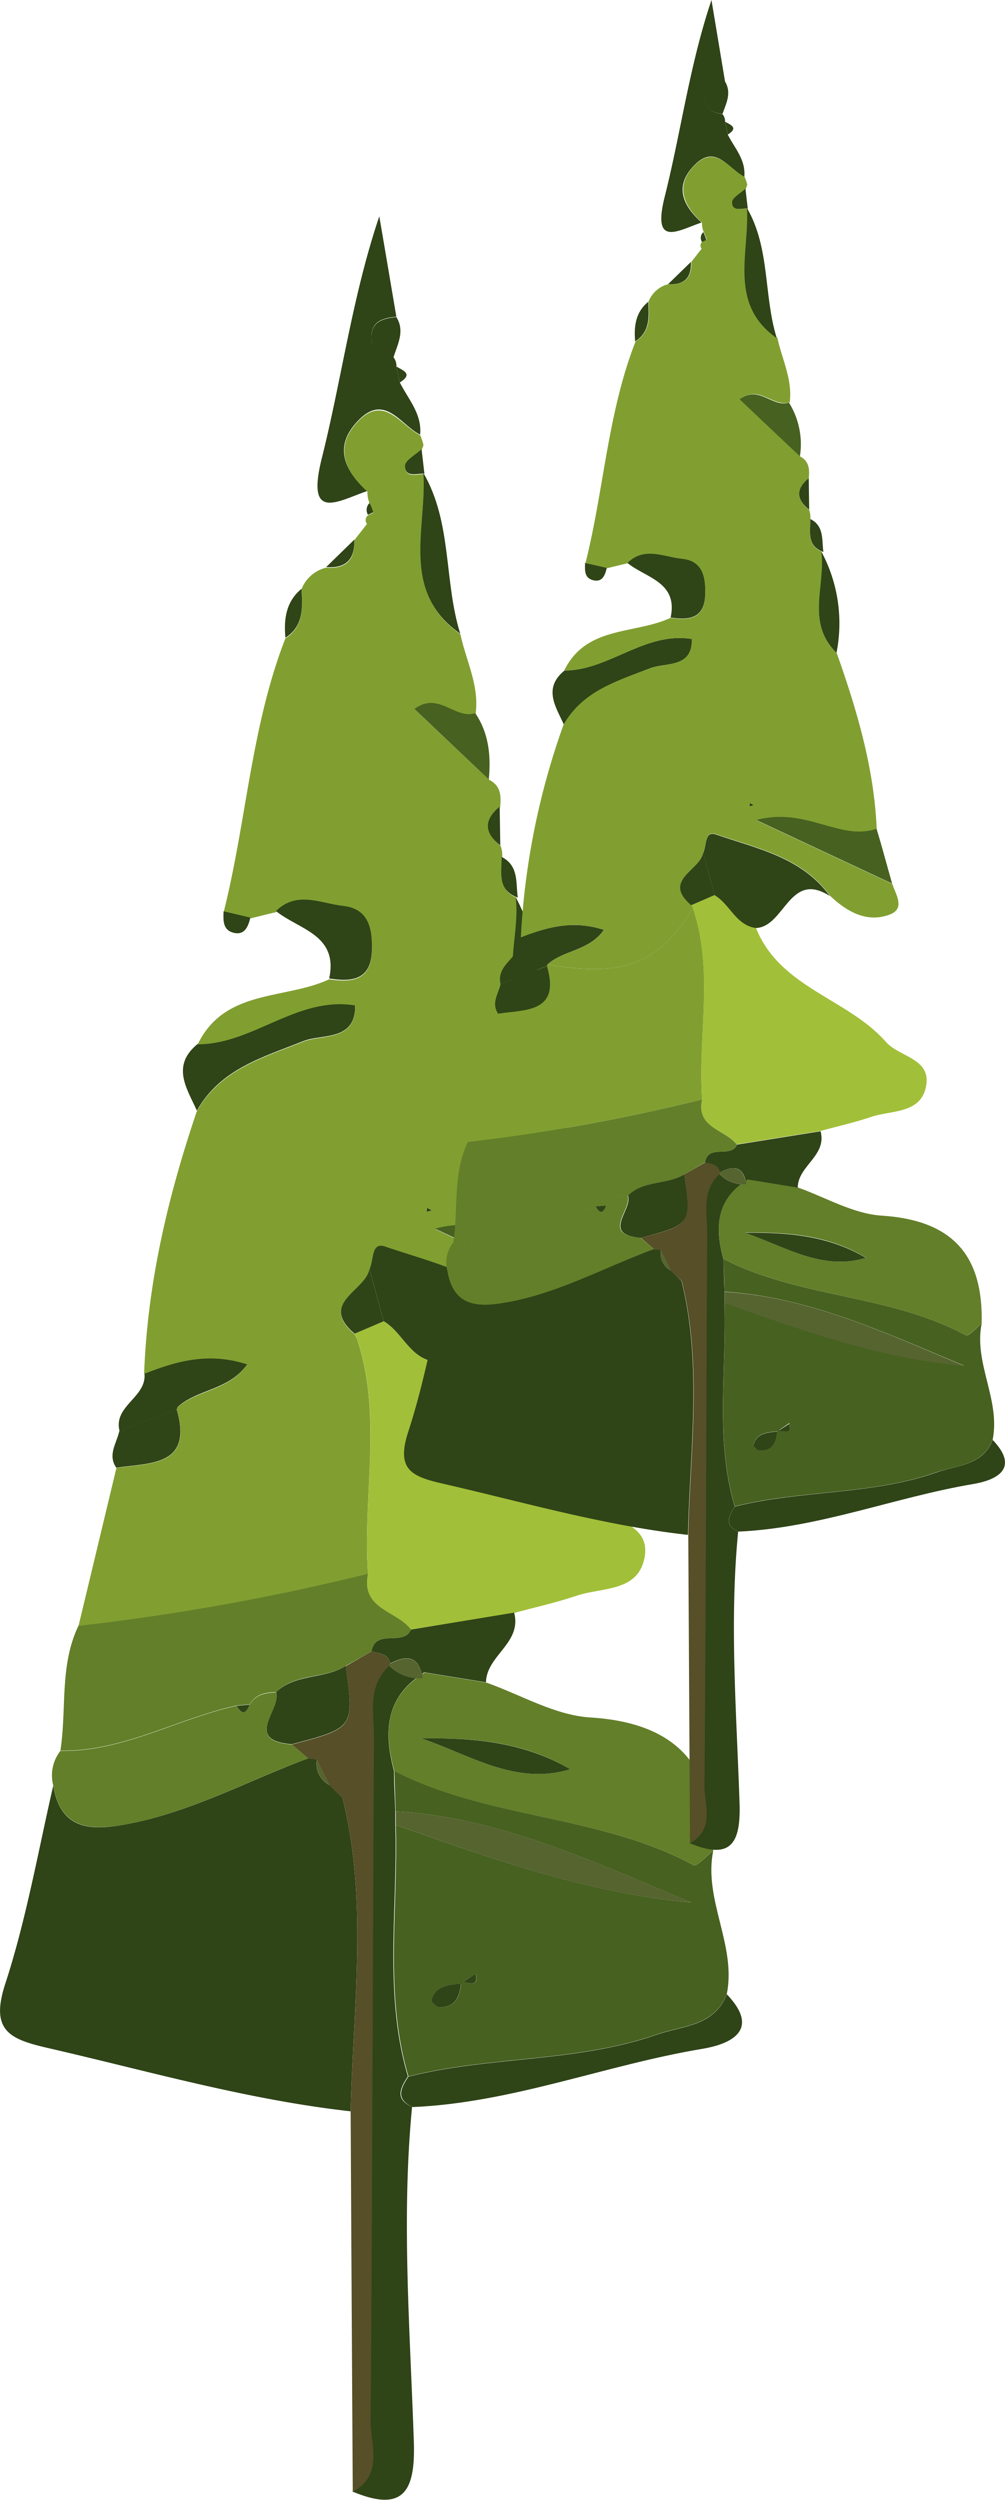 <svg xmlns="http://www.w3.org/2000/svg" viewBox="0 0 132.16 328.68"><defs><style>.cls-1{fill:#79825c;}.cls-2{fill:#2f4417;}.cls-3{fill:#476120;}.cls-4{fill:#819f31;}.cls-5{fill:#a2bf39;}.cls-6{fill:#637f29;}.cls-7{fill:#564f27;}.cls-8{fill:#52694f;}.cls-9{fill:#253b23;}.cls-10{fill:#566430;}</style></defs><title>drevesa_spodaj_desno</title><g id="Layer_2" data-name="Layer 2"><g id="RASTLINE"><g id="_1_SMREKA" data-name="1 SMREKA"><path class="cls-1" d="M56.74,159.12l-.56-.31-.06.47ZM55.68,62.17v.09h.14Z"/><path class="cls-2" d="M46.11,277.56c-13.55-1.51-26.61-5.29-39.84-8.33-5-1.16-7.59-2.26-5.58-8.43C3.45,252.33,5,243.46,7,234.75c.89,5.24,4.15,6,8.83,5.2,8.8-1.44,16.5-5.76,24.69-8.79a5.08,5.08,0,0,1,1.16.17,3.16,3.16,0,0,0,1.63,3.34l-.08-.09,1.81,1.78C48.43,250,46.42,263.81,46.11,277.56Z"/><path class="cls-3" d="M93.79,243.3c-1.3,6.46,3.07,12.38,1.79,18.84-1.62,4.23-5.85,4.14-9.18,5.3-10.57,3.69-21.94,2.82-32.69,5.53-3.22-10.89-1.32-22-1.66-33.07,12.67,4.5,25.34,9,38.88,10.21-12.61-5.22-25-11.15-38.9-12-.06-1.77-.12-3.54-.17-5.31,12.39,6.39,27,5.71,39.36,12.41C91.61,245.42,92.91,244,93.79,243.3ZM60.67,260.75c-1.59.24-3.39.19-3.91,2.22,0,.21.62.86,1,.88,2.16.1,2.71-1.39,2.88-3.17.66-.38,2.35.89,1.94-1.2Z"/><path class="cls-4" d="M23.29,185c12.47,2.1,18-.05,23.59-9.18,3.49,10.22.78,20.74,1.52,31.1a298.12,298.12,0,0,1-38.09,6.89l5-20.83c4.49-.68,10.15-.17,7.91-7.73Z"/><path class="cls-5" d="M48.4,206.89c-.74-10.36,2-20.88-1.52-31.1l-.25-.46,3.82-1.63c2.49,1.44,3.41,4.85,6.68,5.31C61,188.79,72,190.47,78.23,197.58c2.14,2.46,7.3,2.65,6.55,7.07-.78,4.66-5.61,4-8.93,5.12-2.7.91-5.49,1.53-8.24,2.27L54,214.23C52.22,211.74,47.37,211.57,48.4,206.89Z"/><path class="cls-6" d="M48.4,206.89c-1,4.68,3.82,4.85,5.64,7.34-1,2.29-4.63-.21-5.19,2.87L45.47,219c-2.84,1.74-6.63.94-9.17,3.46-1.39,0-2.68.27-3.47,1.6l-1.71.15c-7.8,1.7-14.92,6.07-23.18,5.93.85-5.45-.13-11.18,2.37-16.4A298.12,298.12,0,0,0,48.4,206.89Z"/><path class="cls-6" d="M93.79,243.3c-.88.67-2.18,2.12-2.57,1.91-12.33-6.7-27-6-39.36-12.4-1.44-5.15-1.18-9.79,4-12.93,2.69.45,5.39.88,8.1,1.32,4.54,1.6,9,4.29,13.65,4.58C89,226.48,94.07,232.19,93.79,243.3ZM75,232.59c-6.14-3.64-12.8-4.16-19.58-4.06C61.81,230.7,67.79,234.77,75,232.59Z"/><path class="cls-2" d="M55.81,219.87c-5.13,3.15-5.39,7.79-4,12.94,0,1.76.11,3.53.17,5.3,0,.59,0,1.19,0,1.79.34,11-1.56,22.18,1.66,33.07-1,1.51-1.76,3,.55,4-1.42,14.68-.26,29.35.23,44,.22,6.46-1.3,9.42-8.1,6.56,4.07-2.26,2.32-6.16,2.35-9.32.24-29.9.27-59.81.44-89.71,0-3.33-1-7,2.15-9.68l-.23-.06a5.18,5.18,0,0,0,4.47,1.8A.48.48,0,0,1,55.81,219.87Z"/><path class="cls-6" d="M7.94,230.18c8.26.14,15.38-4.23,23.18-5.93.69,1.26,1.24,1.05,1.71-.15.79-1.33,2.08-1.57,3.47-1.6.81,2.24-4.42,6.32,2.08,6.84l2.15,1.82c-8.19,3-15.89,7.35-24.69,8.79-4.68.77-7.94,0-8.83-5.2A5.22,5.22,0,0,1,7.94,230.18Z"/><path class="cls-7" d="M40.53,231.16l-2.15-1.82c8.19-2.17,8.19-2.17,7.09-10.3l3.38-1.94c1,.3,2.32.26,2.48,1.78-3.11,2.69-2.14,6.35-2.15,9.68-.17,29.9-.2,59.81-.44,89.71,0,3.16,1.72,7.06-2.35,9.32q-.15-25-.28-50c.31-13.75,2.32-27.55-1.06-41.2l-1.81-1.78.08.09c-.55-1.11-1.09-2.23-1.63-3.34A5.08,5.08,0,0,0,40.53,231.16Z"/><path class="cls-2" d="M55.25,57.14c-2.54-1.26-4.58-5.39-8-2s-2.11,6.58,1.05,9.41c-3.92,1.34-8.07,4.1-6-4.24,2.63-10.47,4-21.26,7.58-31.88Q51,35,52.12,41.63c-1.78.19-3.39.59-3.27,2.9.1,1.81,1.47,2.15,2.88,2.42a1.81,1.81,0,0,1,.4,1.24l.45,2.09C53.68,52.48,55.51,54.41,55.25,57.14Z"/><path class="cls-2" d="M54.26,277c-2.31-1.06-1.52-2.54-.55-4,10.75-2.71,22.12-1.84,32.69-5.53,3.33-1.16,7.56-1.07,9.18-5.3,4.63,4.85.22,6.59-3.14,7.16C79.62,271.46,67.38,276.44,54.26,277Z"/><path class="cls-2" d="M57.13,179c-3.27-.46-4.19-3.87-6.68-5.31-.62-2.3-1.25-4.6-1.87-6.89.58-1.11.19-3.63,2.05-3,6.68,2.31,13.95,3.71,18.51,10C62.57,169.63,61.82,178.89,57.13,179Z"/><path class="cls-2" d="M51.33,218.88c-.16-1.52-1.44-1.48-2.48-1.78.56-3.08,4.2-.58,5.19-2.87L67.61,212c1.06,4-3.64,5.63-3.7,9.16-2.71-.44-5.41-.87-8.1-1.32a.47.47,0,0,0-.24.74c-.5-3.07-2.24-3-4.47-1.8Z"/><path class="cls-2" d="M46.7,132.11c.14,4.78-4.35,3.79-6.75,4.73C34.54,139,29,140.51,25.89,146c-1.34-2.94-3.41-5.9.11-8.77C33.3,137.22,39.08,130.86,46.7,132.11Z"/><path class="cls-4" d="M78.83,176.87c-3.72,1.39-6.94-.45-9.69-3-4.56-6.3-11.83-7.71-18.51-10-1.86-.64-1.48,1.88-2.05,3-.44,2.89-6.75,4.45-1.95,8.52l.26.47c-5.6,9.12-11.13,11.28-23.59,9.19,2.56-2.35,6.77-2.21,9.15-5.6-5.08-1.67-9.31-.44-13.5,1.22.42-11.92,3.13-23.37,6.94-34.61,3.13-5.48,8.65-7,14.06-9.15,2.4-.94,6.89,0,6.75-4.73-7.62-1.25-13.4,5.11-20.7,5.11,3.55-7.32,11.46-5.84,17.29-8.55,3.18.48,5.6.08,5.62-4,0-2.89-.63-5.19-3.81-5.5-2.94-.29-6.07-2-8.82.68-1.11.26-2.23.54-3.36.82-1.16-.28-2.35-.56-3.51-.82,3-11.92,3.6-24.39,8.12-36,2.45-1.58,2.25-4,2.11-6.44a4.64,4.64,0,0,1,3.25-2.85c2.59.19,3.81-1,3.7-3.62.56-.71,1.12-1.42,1.67-2.14a.77.77,0,0,1,.13-1.11c.24-.14.68-.31.68-.38a7.89,7.89,0,0,0-.46-1.19,3.64,3.64,0,0,1-.29-1.56c-3.17-2.84-4.39-6.13-1.06-9.41s5.46.73,8,2a8.12,8.12,0,0,1,.42,1.23c0,.21-.14.45-.23.68-.76.73-2.17,1.46-2.17,2.19,0,1.48,1.41,1.06,2.42,1,.41,7.31-3,15.48,4.85,21.07.73,3.46,2.49,6.71,2,10.42-2.64.89-4.87-2.92-8-.54l9.8,9.26c1.53.78,1.56,2.14,1.42,3.58-2.1,1.72-2,3.43.07,5.1a3.76,3.76,0,0,1,.2,1.53c0,2-.63,4.36,2.1,5.34l-.28-.09c.72,5.5-2.57,11.6,2.44,16.48,3.27,9.25,6.07,18.63,6.49,28.54-6,2.06-11.42-3.6-19.54-1.42,8.51,4,15.27,7.15,22.06,10.31C79.84,173.62,81.44,175.92,78.83,176.87Z"/><path class="cls-3" d="M79.25,171.84,57.19,161.52c8.13-2.16,13.54,3.48,19.54,1.43Z"/><path class="cls-2" d="M19,180.6c4.19-1.65,8.41-2.88,13.5-1.23-2.38,3.4-6.6,3.25-9.15,5.61a1,1,0,0,0-.09.24l-7.53,2.94C14.85,184.81,19.28,183.73,19,180.6Z"/><path class="cls-2" d="M60.53,83.32c-7.94-5.59-4.39-13.83-4.85-21.14C59.48,68.73,58.36,76.4,60.53,83.32Z"/><path class="cls-2" d="M48.91,124.63c0,4.12-2.44,4.52-5.62,4,1.23-5.78-4-6.42-7-8.86,2.75-2.71,5.88-1,8.82-.68C48.28,119.44,48.94,121.74,48.91,124.63Z"/><path class="cls-2" d="M15.68,188.16l7.53-2.94c2.23,7.56-3.43,7.05-7.92,7.73C14.12,191.25,15.34,189.74,15.68,188.16Z"/><path class="cls-3" d="M64.28,102.47,54.5,93.21c3.14-2.39,5.37,1.43,8,.54C64.3,96.41,64.57,99.38,64.28,102.47Z"/><path class="cls-2" d="M70.23,134.4c-5-4.87-1.71-11-2.42-16.47A24.58,24.58,0,0,1,70.23,134.4Z"/><path class="cls-2" d="M51.73,47c-1.41-.27-2.78-.61-2.88-2.42-.12-2.31,1.49-2.71,3.27-2.9C53.27,43.5,52.31,45.21,51.73,47Z"/><path class="cls-2" d="M29.4,119.8l3.52.83c-.27,1.18-.75,2.35-2.19,2S29.35,121,29.4,119.8Z"/><path class="cls-2" d="M68.09,118c-2.74-1-2.11-3.29-2.12-5.35C68.26,113.83,67.81,116.07,68.09,118Z"/><path class="cls-2" d="M55.81,62.25c-1,0-2.54.55-2.55-1,0-.73,1.41-1.47,2.18-2.2C55.56,60.12,55.69,61.19,55.81,62.25Z"/><path class="cls-2" d="M65.79,111.14c-2.14-1.66-2.18-3.36-.08-5.1C65.74,107.74,65.76,109.44,65.79,111.14Z"/><path class="cls-2" d="M39.64,77.41c.14,2.42.34,4.86-2.11,6.43C37.31,81.4,37.59,79.11,39.64,77.41Z"/><path class="cls-2" d="M46.59,70.94c.1,2.57-1.1,3.81-3.7,3.61Z"/><path class="cls-8" d="M48.27,68.8l-1.82,2.32Z"/><path class="cls-2" d="M48.6,66.12a6.69,6.69,0,0,1,.47,1.19c0,.07-.44.25-.68.37A1.26,1.26,0,0,1,48.6,66.12Z"/><path class="cls-2" d="M52.58,50.28l-.45-2.09C53.05,48.72,54.35,49.17,52.58,50.28Z"/><path class="cls-2" d="M48.58,166.81c.62,2.29,1.25,4.59,1.87,6.89l-3.82,1.63C41.84,171.25,48.14,169.7,48.58,166.81Z"/><polygon class="cls-9" points="56.74 159.12 56.12 159.28 56.18 158.81 56.74 159.12"/><path class="cls-10" d="M41.69,231.33c.54,1.11,1.08,2.23,1.63,3.34A3.16,3.16,0,0,1,41.69,231.33Z"/><path class="cls-10" d="M43.24,234.58l1.81,1.78Z"/><path class="cls-10" d="M52.05,239.9c0-.6,0-1.2,0-1.79,13.91.85,26.29,6.78,38.9,12C77.39,248.93,64.72,244.4,52.05,239.9Z"/><path class="cls-2" d="M60.62,260.68c-.17,1.78-.72,3.27-2.88,3.17-.36,0-1-.67-1-.88.52-2,2.32-2,3.91-2.22Z"/><path class="cls-2" d="M60.67,260.75l1.89-1.27c.41,2.09-1.28.82-1.94,1.2Z"/><path class="cls-2" d="M45.47,219c1.1,8.13,1.1,8.13-7.09,10.3-6.5-.52-1.27-4.6-2.08-6.84C38.84,220,42.63,220.78,45.47,219Z"/><path class="cls-2" d="M32.83,224.1c-.47,1.2-1,1.41-1.71.15Z"/><path class="cls-2" d="M75,232.59c-7.21,2.18-13.19-1.89-19.58-4.06C62.2,228.43,68.86,229,75,232.59Z"/><path class="cls-10" d="M51.1,218.82c2.23-1.24,4-1.27,4.47,1.8A5.18,5.18,0,0,1,51.1,218.82Z"/></g><g id="_2_SMREKA" data-name="2 SMREKA"><path class="cls-1" d="M99.08,105.85l-.45-.25,0,.38Zm-.86-78.52v.07h.12Z"/><path class="cls-2" d="M90.47,201.78c-11-1.22-21.55-4.28-32.26-6.74-4.09-.94-6.15-1.84-4.52-6.83,2.24-6.86,3.46-14.05,5.11-21.1.73,4.24,3.37,4.83,7.16,4.21,7.12-1.17,13.36-4.67,20-7.12a4.27,4.27,0,0,1,.94.14,2.57,2.57,0,0,0,1.32,2.7l-.06-.07,1.47,1.44C92.35,179.47,90.72,190.64,90.47,201.78Z"/><path class="cls-3" d="M129.09,174c-1.05,5.23,2.49,10,1.45,15.26-1.31,3.43-4.73,3.35-7.44,4.3-8.55,3-17.76,2.28-26.47,4.47-2.61-8.82-1.07-17.84-1.35-26.78,10.27,3.65,20.53,7.31,31.5,8.27-10.22-4.23-20.24-9-31.51-9.72,0-1.44-.09-2.87-.14-4.3,10,5.17,21.89,4.62,31.88,10.05C127.33,175.75,128.38,174.58,129.09,174Zm-26.82,14.14c-1.29.19-2.75.15-3.17,1.79,0,.17.5.7.79.71,1.76.08,2.2-1.12,2.34-2.56.53-.31,1.9.72,1.57-1Z"/><path class="cls-4" d="M72,126.79c10.1,1.7,14.58-.05,19.11-7.44,2.82,8.28.63,16.8,1.23,25.19a244.63,244.63,0,0,1-30.86,5.59q2-8.44,4-16.88c3.63-.55,8.22-.13,6.41-6.26Z"/><path class="cls-5" d="M92.33,144.54c-.6-8.39,1.59-16.91-1.23-25.19l-.21-.37,3.1-1.32c2,1.17,2.76,3.93,5.41,4.3,3.14,7.92,12.06,9.28,17.09,15,1.73,2,5.91,2.14,5.31,5.73-.63,3.77-4.55,3.23-7.24,4.14-2.18.74-4.44,1.24-6.67,1.85l-11,1.76C95.42,148.47,91.5,148.33,92.33,144.54Z"/><path class="cls-6" d="M92.33,144.54c-.83,3.79,3.09,3.93,4.57,5.94-.81,1.86-3.76-.16-4.21,2.33L90,154.38c-2.29,1.41-5.37.76-7.42,2.81a3,3,0,0,0-2.82,1.29l-1.38.13c-6.31,1.37-12.08,4.91-18.78,4.8.7-4.42-.1-9.06,1.92-13.28A244.63,244.63,0,0,0,92.33,144.54Z"/><path class="cls-6" d="M129.09,174c-.71.55-1.76,1.72-2.08,1.55-10-5.43-21.84-4.88-31.88-10.05-1.16-4.17-.95-7.92,3.2-10.47l6.56,1.07c3.68,1.3,7.31,3.48,11.06,3.71C125.24,160.41,129.32,165,129.09,174Zm-15.22-8.67c-5-3-10.37-3.37-15.85-3.29C103.19,163.83,108,167.12,113.87,165.36Z"/><path class="cls-2" d="M98.33,155.06c-4.15,2.55-4.36,6.3-3.2,10.47.05,1.43.09,2.86.14,4.3,0,.48,0,1,0,1.45.28,8.94-1.26,18,1.35,26.78-.79,1.23-1.42,2.43.45,3.29-1.16,11.88-.21,23.77.18,35.64.18,5.23-1.05,7.63-6.56,5.31,3.3-1.83,1.88-5,1.9-7.54.2-24.22.23-48.45.36-72.67,0-2.7-.78-5.66,1.74-7.83l-.18-.06a4.18,4.18,0,0,0,3.61,1.46A.38.38,0,0,1,98.33,155.06Z"/><path class="cls-6" d="M59.55,163.41c6.7.11,12.47-3.43,18.78-4.81.56,1,1,.85,1.38-.12a3,3,0,0,1,2.82-1.3c.65,1.82-3.58,5.13,1.68,5.54L86,164.2c-6.63,2.45-12.87,6-20,7.12-3.79.62-6.43,0-7.16-4.21A4.23,4.23,0,0,1,59.55,163.41Z"/><path class="cls-7" d="M86,164.2l-1.74-1.47C90.85,161,90.85,161,90,154.38l2.74-1.57c.84.24,1.88.21,2,1.45-2.52,2.17-1.73,5.13-1.74,7.83-.13,24.22-.16,48.45-.36,72.67,0,2.55,1.4,5.71-1.9,7.54q-.12-20.27-.23-40.52c.25-11.14,1.88-22.31-.85-33.37L88.15,167l.06.07-1.32-2.7A4.27,4.27,0,0,0,86,164.2Z"/><path class="cls-2" d="M97.88,23.25c-2.06-1-3.71-4.36-6.48-1.62s-1.7,5.33.86,7.62c-3.18,1.09-6.54,3.33-4.84-3.43C89.55,17.34,90.67,8.6,93.56,0q.89,5.34,1.78,10.69c-1.44.15-2.74.48-2.64,2.34.07,1.48,1.19,1.75,2.33,2a1.46,1.46,0,0,1,.32,1l.36,1.68C96.61,19.48,98.09,21,97.88,23.25Z"/><path class="cls-2" d="M97.08,201.35c-1.87-.86-1.24-2.06-.45-3.29,8.71-2.19,17.92-1.49,26.47-4.47,2.71-1,6.13-.87,7.44-4.3,3.75,3.93.18,5.34-2.54,5.8C117.62,196.84,107.7,200.88,97.08,201.35Z"/><path class="cls-2" d="M99.4,122c-2.65-.37-3.4-3.13-5.41-4.3-.51-1.86-1-3.72-1.52-5.58.47-.9.16-2.94,1.66-2.42,5.42,1.87,11.3,3,15,8.1C103.81,114.36,103.2,121.86,99.4,122Z"/><path class="cls-2" d="M94.7,154.26c-.13-1.24-1.17-1.21-2-1.45.45-2.49,3.4-.47,4.21-2.33l11-1.76c.86,3.22-3,4.55-3,7.41l-6.56-1.07a.38.38,0,0,0-.2.6c-.4-2.48-1.81-2.46-3.61-1.46Z"/><path class="cls-2" d="M91,84c.11,3.88-3.52,3.07-5.47,3.84-4.38,1.7-8.84,3-11.38,7.41-1.09-2.38-2.76-4.78.08-7.1C80.1,88.12,84.78,83,91,84Z"/><path class="cls-4" d="M117,120.23c-3,1.13-5.63-.37-7.85-2.47-3.69-5.1-9.58-6.24-15-8.1-1.51-.52-1.2,1.52-1.67,2.41-.35,2.34-5.46,3.61-1.57,6.9l.21.38c-4.54,7.39-9,9.14-19.11,7.44,2.07-1.9,5.48-1.78,7.41-4.53-4.11-1.36-7.54-.35-10.93,1a97.26,97.26,0,0,1,5.62-28c2.54-4.44,7-5.71,11.38-7.41,2-.77,5.58,0,5.47-3.84-6.17-1-10.85,4.15-16.77,4.15,2.88-5.94,9.29-4.74,14-6.94,2.58.4,4.54.07,4.55-3.27,0-2.34-.51-4.2-3.08-4.45-2.39-.24-4.92-1.65-7.15.55l-2.72.66L77,74c2.42-9.65,2.91-19.75,6.58-29.12,2-1.29,1.81-3.26,1.7-5.22a3.76,3.76,0,0,1,2.64-2.31c2.1.16,3.08-.84,3-2.93l1.35-1.73a.62.62,0,0,1,.1-.91c.2-.11.55-.25.55-.31a5.83,5.83,0,0,0-.37-.95,3.09,3.09,0,0,1-.24-1.27c-2.56-2.3-3.55-5-.86-7.62s4.43.59,6.47,1.62a6.21,6.21,0,0,1,.34,1c0,.17-.11.36-.18.55-.62.59-1.77,1.18-1.77,1.77,0,1.2,1.15.86,2,.82.34,5.92-2.46,12.54,3.93,17.06.6,2.81,2,5.44,1.61,8.44-2.14.72-4-2.36-6.5-.43L105.2,60c1.24.64,1.27,1.74,1.15,2.9-1.7,1.4-1.66,2.78.06,4.13a3.07,3.07,0,0,1,.15,1.24c0,1.67-.5,3.54,1.71,4.33l-.23-.07c.58,4.45-2.08,9.4,2,13.34,2.65,7.5,4.91,15.09,5.25,23.13-4.86,1.66-9.24-2.92-15.82-1.16l17.87,8.36C117.79,117.59,119.09,119.45,117,120.23Z"/><path class="cls-3" d="M117.32,116.16,99.45,107.8c6.58-1.76,11,2.81,15.82,1.15C116,111.35,116.63,113.76,117.32,116.16Z"/><path class="cls-2" d="M68.47,123.25c3.4-1.34,6.82-2.34,10.94-1-1.93,2.76-5.34,2.64-7.41,4.54a1.67,1.67,0,0,0-.08.2l-6.09,2.38C65.16,126.66,68.74,125.78,68.47,123.25Z"/><path class="cls-2" d="M102.15,44.46c-6.43-4.53-3.56-11.2-3.93-17.13C101.3,32.64,100.4,38.85,102.15,44.46Z"/><path class="cls-2" d="M92.74,77.91c0,3.34-2,3.67-4.55,3.27,1-4.68-3.26-5.2-5.68-7.17,2.23-2.2,4.76-.79,7.15-.55C92.23,73.71,92.77,75.57,92.74,77.91Z"/><path class="cls-2" d="M65.83,129.37,71.92,127c1.81,6.13-2.78,5.71-6.41,6.26C64.56,131.87,65.55,130.65,65.83,129.37Z"/><path class="cls-3" d="M105.19,60l-7.92-7.5c2.54-1.94,4.35,1.15,6.48.43A10.33,10.33,0,0,1,105.19,60Z"/><path class="cls-2" d="M110,85.83c-4.06-4-1.39-8.88-2-13.34A19.92,19.92,0,0,1,110,85.83Z"/><path class="cls-2" d="M95,15c-1.14-.22-2.26-.49-2.33-2-.1-1.86,1.2-2.19,2.64-2.34C96.27,12.2,95.49,13.59,95,15Z"/><path class="cls-2" d="M76.94,74l2.85.66c-.22,1-.61,1.91-1.78,1.62S76.9,75,76.94,74Z"/><path class="cls-2" d="M108.28,72.56c-2.22-.79-1.71-2.66-1.72-4.33C108.42,69.16,108.05,71,108.28,72.56Z"/><path class="cls-2" d="M98.33,27.39c-.83,0-2.06.45-2.06-.81,0-.59,1.14-1.19,1.76-1.78Z"/><path class="cls-2" d="M106.41,67c-1.73-1.35-1.76-2.73-.06-4.13Z"/><path class="cls-2" d="M85.24,39.67c.1,2,.27,3.94-1.72,5.21C83.35,42.9,83.57,41.05,85.24,39.67Z"/><path class="cls-2" d="M90.86,34.43c.09,2.08-.89,3.08-3,2.92Z"/><path class="cls-8" d="M92.22,32.69l-1.47,1.88Z"/><path class="cls-2" d="M92.49,30.52a5.27,5.27,0,0,1,.38,1c0,.05-.36.2-.55.3A1,1,0,0,1,92.49,30.52Z"/><path class="cls-2" d="M95.71,17.69,95.35,16C96.1,16.43,97.15,16.79,95.71,17.69Z"/><path class="cls-2" d="M92.47,112.08c.51,1.86,1,3.72,1.52,5.58L90.89,119C87,115.67,92.12,114.42,92.47,112.08Z"/><polygon class="cls-9" points="99.08 105.85 98.58 105.98 98.63 105.6 99.08 105.85"/><path class="cls-10" d="M86.89,164.34l1.32,2.7A2.57,2.57,0,0,1,86.89,164.34Z"/><path class="cls-10" d="M88.15,167l1.47,1.44Z"/><path class="cls-10" d="M95.28,171.28c0-.49,0-1,0-1.45,11.27.69,21.29,5.49,31.51,9.72C115.81,178.59,105.55,174.93,95.28,171.28Z"/><path class="cls-2" d="M102.23,188.11c-.14,1.44-.58,2.64-2.34,2.56-.29,0-.83-.54-.79-.71.42-1.64,1.88-1.6,3.17-1.79Z"/><path class="cls-2" d="M102.27,188.17l1.53-1c.33,1.7-1,.67-1.57,1Z"/><path class="cls-2" d="M90,154.38c.9,6.58.9,6.58-5.74,8.35-5.26-.42-1-3.73-1.68-5.55C84.58,155.14,87.66,155.79,90,154.38Z"/><path class="cls-2" d="M79.71,158.48c-.37,1-.82,1.14-1.38.12Z"/><path class="cls-2" d="M113.87,165.36c-5.83,1.76-10.68-1.53-15.85-3.29C103.5,162,108.9,162.41,113.87,165.36Z"/><path class="cls-10" d="M94.52,154.2c1.8-1,3.21-1,3.61,1.46A4.18,4.18,0,0,1,94.52,154.2Z"/></g></g></g></svg>